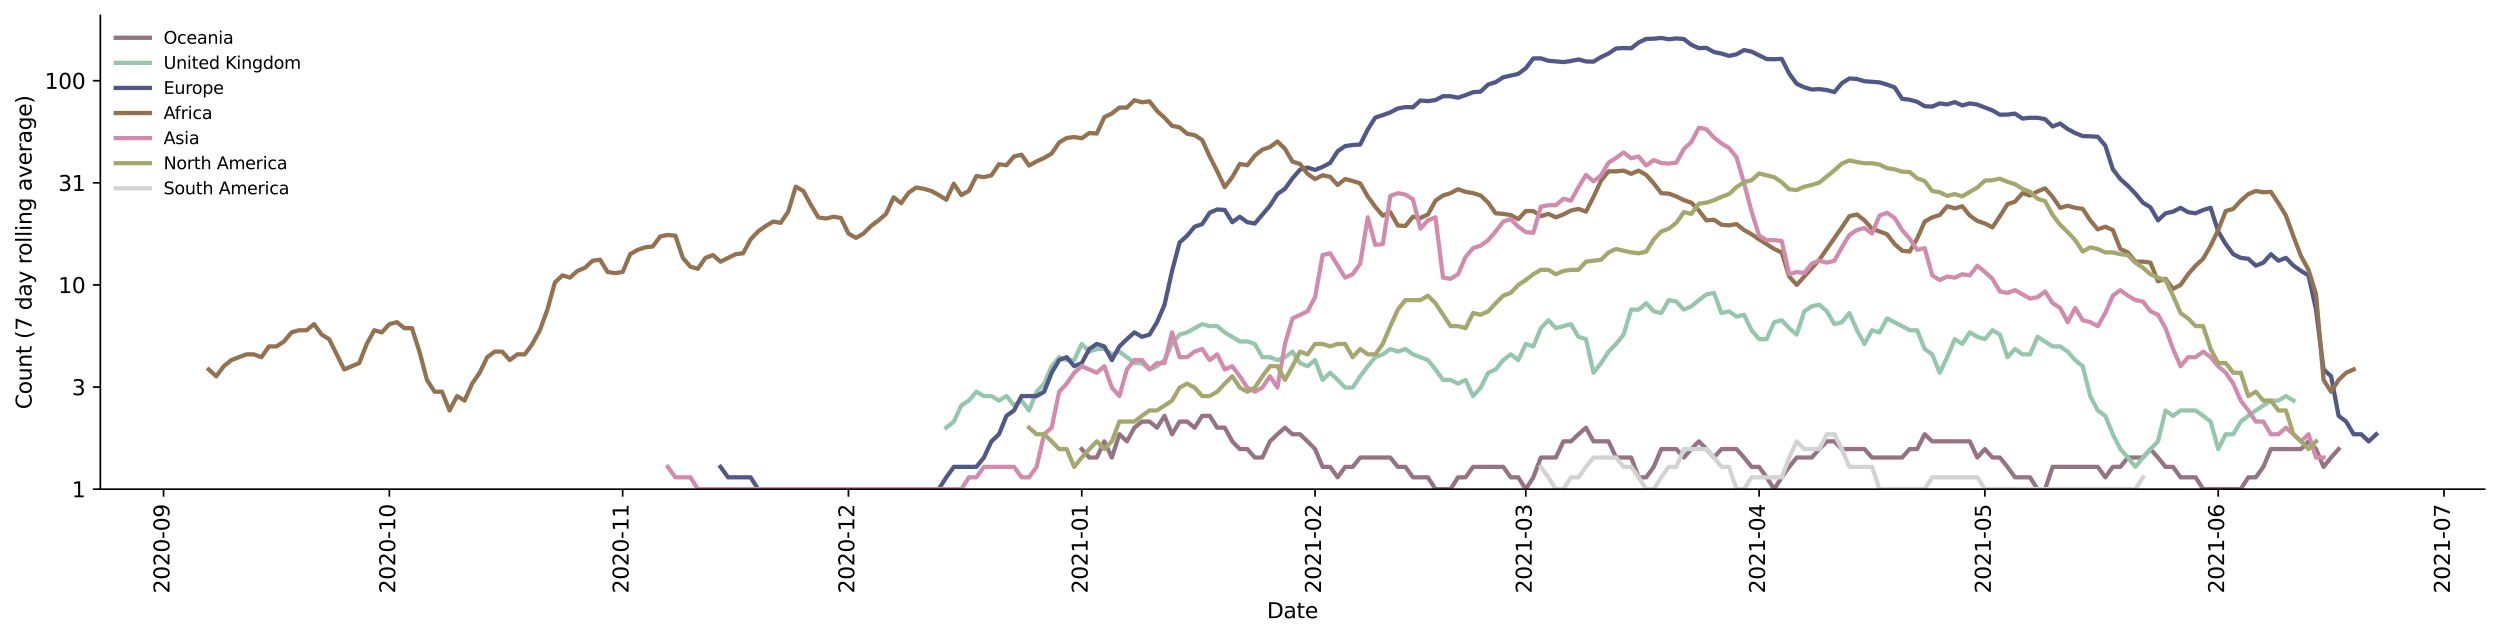 <?xml version="1.0" encoding="utf-8" standalone="no"?>
<!DOCTYPE svg PUBLIC "-//W3C//DTD SVG 1.1//EN"
  "http://www.w3.org/Graphics/SVG/1.1/DTD/svg11.dtd">
<svg height="298.621pt" version="1.1" viewBox="0 0 1170.166 298.621" width="1170.166pt" xmlns="http://www.w3.org/2000/svg" xmlns:xlink="http://www.w3.org/1999/xlink">
 <defs>
  <style type="text/css">*{stroke-linecap:butt;stroke-linejoin:round;}</style>
 </defs>
 <g id="figure_1">
  <g id="patch_1">
   <path d="M 0 298.621 
L 1170.166 298.621 
L 1170.166 0 
L 0 0 
z
" style="fill:#ffffff;"/>
  </g>
  <g id="axes_1">
   <g id="patch_2">
    <path d="M 46.966 228.96 
L 1162.966 228.96 
L 1162.966 7.2 
L 46.966 7.2 
z
" style="fill:#ffffff;"/>
   </g>
   <g id="matplotlib.axis_1">
    <g id="xtick_1">
     <g id="line2d_1">
      <defs>
       <path d="M 0 0 
L 0 3.5 
" id="me6230d82fe" style="stroke:#000000;stroke-width:0.8;"/>
      </defs>
      <g>
       <use style="stroke:#000000;stroke-width:0.8;" x="76.557" xlink:href="#me6230d82fe" y="228.96"/>
      </g>
     </g>
     <g id="text_1">
      <!-- 2020-09 -->
      <g transform="translate(79.316 277.743)rotate(-90)scale(0.1 -0.1)">
       <defs>
        <path d="M 1228 531 
L 3431 531 
L 3431 0 
L 469 0 
L 469 531 
Q 828 903 1448 1529 
Q 2069 2156 2228 2338 
Q 2531 2678 2651 2914 
Q 2772 3150 2772 3378 
Q 2772 3750 2511 3984 
Q 2250 4219 1831 4219 
Q 1534 4219 1204 4116 
Q 875 4013 500 3803 
L 500 4441 
Q 881 4594 1212 4672 
Q 1544 4750 1819 4750 
Q 2544 4750 2975 4387 
Q 3406 4025 3406 3419 
Q 3406 3131 3298 2873 
Q 3191 2616 2906 2266 
Q 2828 2175 2409 1742 
Q 1991 1309 1228 531 
z
" id="DejaVuSans-32" transform="scale(0.016)"/>
        <path d="M 2034 4250 
Q 1547 4250 1301 3770 
Q 1056 3291 1056 2328 
Q 1056 1369 1301 889 
Q 1547 409 2034 409 
Q 2525 409 2770 889 
Q 3016 1369 3016 2328 
Q 3016 3291 2770 3770 
Q 2525 4250 2034 4250 
z
M 2034 4750 
Q 2819 4750 3233 4129 
Q 3647 3509 3647 2328 
Q 3647 1150 3233 529 
Q 2819 -91 2034 -91 
Q 1250 -91 836 529 
Q 422 1150 422 2328 
Q 422 3509 836 4129 
Q 1250 4750 2034 4750 
z
" id="DejaVuSans-30" transform="scale(0.016)"/>
        <path d="M 313 2009 
L 1997 2009 
L 1997 1497 
L 313 1497 
L 313 2009 
z
" id="DejaVuSans-2d" transform="scale(0.016)"/>
        <path d="M 703 97 
L 703 672 
Q 941 559 1184 500 
Q 1428 441 1663 441 
Q 2288 441 2617 861 
Q 2947 1281 2994 2138 
Q 2813 1869 2534 1725 
Q 2256 1581 1919 1581 
Q 1219 1581 811 2004 
Q 403 2428 403 3163 
Q 403 3881 828 4315 
Q 1253 4750 1959 4750 
Q 2769 4750 3195 4129 
Q 3622 3509 3622 2328 
Q 3622 1225 3098 567 
Q 2575 -91 1691 -91 
Q 1453 -91 1209 -44 
Q 966 3 703 97 
z
M 1959 2075 
Q 2384 2075 2632 2365 
Q 2881 2656 2881 3163 
Q 2881 3666 2632 3958 
Q 2384 4250 1959 4250 
Q 1534 4250 1286 3958 
Q 1038 3666 1038 3163 
Q 1038 2656 1286 2365 
Q 1534 2075 1959 2075 
z
" id="DejaVuSans-39" transform="scale(0.016)"/>
       </defs>
       <use xlink:href="#DejaVuSans-32"/>
       <use x="63.623" xlink:href="#DejaVuSans-30"/>
       <use x="127.246" xlink:href="#DejaVuSans-32"/>
       <use x="190.869" xlink:href="#DejaVuSans-30"/>
       <use x="254.492" xlink:href="#DejaVuSans-2d"/>
       <use x="290.576" xlink:href="#DejaVuSans-30"/>
       <use x="354.199" xlink:href="#DejaVuSans-39"/>
      </g>
     </g>
    </g>
    <g id="xtick_2">
     <g id="line2d_2">
      <g>
       <use style="stroke:#000000;stroke-width:0.8;" x="182.238" xlink:href="#me6230d82fe" y="228.96"/>
      </g>
     </g>
     <g id="text_2">
      <!-- 2020-10 -->
      <g transform="translate(184.998 277.743)rotate(-90)scale(0.1 -0.1)">
       <defs>
        <path d="M 794 531 
L 1825 531 
L 1825 4091 
L 703 3866 
L 703 4441 
L 1819 4666 
L 2450 4666 
L 2450 531 
L 3481 531 
L 3481 0 
L 794 0 
L 794 531 
z
" id="DejaVuSans-31" transform="scale(0.016)"/>
       </defs>
       <use xlink:href="#DejaVuSans-32"/>
       <use x="63.623" xlink:href="#DejaVuSans-30"/>
       <use x="127.246" xlink:href="#DejaVuSans-32"/>
       <use x="190.869" xlink:href="#DejaVuSans-30"/>
       <use x="254.492" xlink:href="#DejaVuSans-2d"/>
       <use x="290.576" xlink:href="#DejaVuSans-31"/>
       <use x="354.199" xlink:href="#DejaVuSans-30"/>
      </g>
     </g>
    </g>
    <g id="xtick_3">
     <g id="line2d_3">
      <g>
       <use style="stroke:#000000;stroke-width:0.8;" x="291.443" xlink:href="#me6230d82fe" y="228.96"/>
      </g>
     </g>
     <g id="text_3">
      <!-- 2020-11 -->
      <g transform="translate(294.202 277.743)rotate(-90)scale(0.1 -0.1)">
       <use xlink:href="#DejaVuSans-32"/>
       <use x="63.623" xlink:href="#DejaVuSans-30"/>
       <use x="127.246" xlink:href="#DejaVuSans-32"/>
       <use x="190.869" xlink:href="#DejaVuSans-30"/>
       <use x="254.492" xlink:href="#DejaVuSans-2d"/>
       <use x="290.576" xlink:href="#DejaVuSans-31"/>
       <use x="354.199" xlink:href="#DejaVuSans-31"/>
      </g>
     </g>
    </g>
    <g id="xtick_4">
     <g id="line2d_4">
      <g>
       <use style="stroke:#000000;stroke-width:0.8;" x="397.125" xlink:href="#me6230d82fe" y="228.96"/>
      </g>
     </g>
     <g id="text_4">
      <!-- 2020-12 -->
      <g transform="translate(399.884 277.743)rotate(-90)scale(0.1 -0.1)">
       <use xlink:href="#DejaVuSans-32"/>
       <use x="63.623" xlink:href="#DejaVuSans-30"/>
       <use x="127.246" xlink:href="#DejaVuSans-32"/>
       <use x="190.869" xlink:href="#DejaVuSans-30"/>
       <use x="254.492" xlink:href="#DejaVuSans-2d"/>
       <use x="290.576" xlink:href="#DejaVuSans-31"/>
       <use x="354.199" xlink:href="#DejaVuSans-32"/>
      </g>
     </g>
    </g>
    <g id="xtick_5">
     <g id="line2d_5">
      <g>
       <use style="stroke:#000000;stroke-width:0.8;" x="506.329" xlink:href="#me6230d82fe" y="228.96"/>
      </g>
     </g>
     <g id="text_5">
      <!-- 2021-01 -->
      <g transform="translate(509.089 277.743)rotate(-90)scale(0.1 -0.1)">
       <use xlink:href="#DejaVuSans-32"/>
       <use x="63.623" xlink:href="#DejaVuSans-30"/>
       <use x="127.246" xlink:href="#DejaVuSans-32"/>
       <use x="190.869" xlink:href="#DejaVuSans-31"/>
       <use x="254.492" xlink:href="#DejaVuSans-2d"/>
       <use x="290.576" xlink:href="#DejaVuSans-30"/>
       <use x="354.199" xlink:href="#DejaVuSans-31"/>
      </g>
     </g>
    </g>
    <g id="xtick_6">
     <g id="line2d_6">
      <g>
       <use style="stroke:#000000;stroke-width:0.8;" x="615.534" xlink:href="#me6230d82fe" y="228.96"/>
      </g>
     </g>
     <g id="text_6">
      <!-- 2021-02 -->
      <g transform="translate(618.293 277.743)rotate(-90)scale(0.1 -0.1)">
       <use xlink:href="#DejaVuSans-32"/>
       <use x="63.623" xlink:href="#DejaVuSans-30"/>
       <use x="127.246" xlink:href="#DejaVuSans-32"/>
       <use x="190.869" xlink:href="#DejaVuSans-31"/>
       <use x="254.492" xlink:href="#DejaVuSans-2d"/>
       <use x="290.576" xlink:href="#DejaVuSans-30"/>
       <use x="354.199" xlink:href="#DejaVuSans-32"/>
      </g>
     </g>
    </g>
    <g id="xtick_7">
     <g id="line2d_7">
      <g>
       <use style="stroke:#000000;stroke-width:0.8;" x="714.17" xlink:href="#me6230d82fe" y="228.96"/>
      </g>
     </g>
     <g id="text_7">
      <!-- 2021-03 -->
      <g transform="translate(716.93 277.743)rotate(-90)scale(0.1 -0.1)">
       <defs>
        <path d="M 2597 2516 
Q 3050 2419 3304 2112 
Q 3559 1806 3559 1356 
Q 3559 666 3084 287 
Q 2609 -91 1734 -91 
Q 1441 -91 1130 -33 
Q 819 25 488 141 
L 488 750 
Q 750 597 1062 519 
Q 1375 441 1716 441 
Q 2309 441 2620 675 
Q 2931 909 2931 1356 
Q 2931 1769 2642 2001 
Q 2353 2234 1838 2234 
L 1294 2234 
L 1294 2753 
L 1863 2753 
Q 2328 2753 2575 2939 
Q 2822 3125 2822 3475 
Q 2822 3834 2567 4026 
Q 2313 4219 1838 4219 
Q 1578 4219 1281 4162 
Q 984 4106 628 3988 
L 628 4550 
Q 988 4650 1302 4700 
Q 1616 4750 1894 4750 
Q 2613 4750 3031 4423 
Q 3450 4097 3450 3541 
Q 3450 3153 3228 2886 
Q 3006 2619 2597 2516 
z
" id="DejaVuSans-33" transform="scale(0.016)"/>
       </defs>
       <use xlink:href="#DejaVuSans-32"/>
       <use x="63.623" xlink:href="#DejaVuSans-30"/>
       <use x="127.246" xlink:href="#DejaVuSans-32"/>
       <use x="190.869" xlink:href="#DejaVuSans-31"/>
       <use x="254.492" xlink:href="#DejaVuSans-2d"/>
       <use x="290.576" xlink:href="#DejaVuSans-30"/>
       <use x="354.199" xlink:href="#DejaVuSans-33"/>
      </g>
     </g>
    </g>
    <g id="xtick_8">
     <g id="line2d_8">
      <g>
       <use style="stroke:#000000;stroke-width:0.8;" x="823.375" xlink:href="#me6230d82fe" y="228.96"/>
      </g>
     </g>
     <g id="text_8">
      <!-- 2021-04 -->
      <g transform="translate(826.134 277.743)rotate(-90)scale(0.1 -0.1)">
       <defs>
        <path d="M 2419 4116 
L 825 1625 
L 2419 1625 
L 2419 4116 
z
M 2253 4666 
L 3047 4666 
L 3047 1625 
L 3713 1625 
L 3713 1100 
L 3047 1100 
L 3047 0 
L 2419 0 
L 2419 1100 
L 313 1100 
L 313 1709 
L 2253 4666 
z
" id="DejaVuSans-34" transform="scale(0.016)"/>
       </defs>
       <use xlink:href="#DejaVuSans-32"/>
       <use x="63.623" xlink:href="#DejaVuSans-30"/>
       <use x="127.246" xlink:href="#DejaVuSans-32"/>
       <use x="190.869" xlink:href="#DejaVuSans-31"/>
       <use x="254.492" xlink:href="#DejaVuSans-2d"/>
       <use x="290.576" xlink:href="#DejaVuSans-30"/>
       <use x="354.199" xlink:href="#DejaVuSans-34"/>
      </g>
     </g>
    </g>
    <g id="xtick_9">
     <g id="line2d_9">
      <g>
       <use style="stroke:#000000;stroke-width:0.8;" x="929.057" xlink:href="#me6230d82fe" y="228.96"/>
      </g>
     </g>
     <g id="text_9">
      <!-- 2021-05 -->
      <g transform="translate(931.816 277.743)rotate(-90)scale(0.1 -0.1)">
       <defs>
        <path d="M 691 4666 
L 3169 4666 
L 3169 4134 
L 1269 4134 
L 1269 2991 
Q 1406 3038 1543 3061 
Q 1681 3084 1819 3084 
Q 2600 3084 3056 2656 
Q 3513 2228 3513 1497 
Q 3513 744 3044 326 
Q 2575 -91 1722 -91 
Q 1428 -91 1123 -41 
Q 819 9 494 109 
L 494 744 
Q 775 591 1075 516 
Q 1375 441 1709 441 
Q 2250 441 2565 725 
Q 2881 1009 2881 1497 
Q 2881 1984 2565 2268 
Q 2250 2553 1709 2553 
Q 1456 2553 1204 2497 
Q 953 2441 691 2322 
L 691 4666 
z
" id="DejaVuSans-35" transform="scale(0.016)"/>
       </defs>
       <use xlink:href="#DejaVuSans-32"/>
       <use x="63.623" xlink:href="#DejaVuSans-30"/>
       <use x="127.246" xlink:href="#DejaVuSans-32"/>
       <use x="190.869" xlink:href="#DejaVuSans-31"/>
       <use x="254.492" xlink:href="#DejaVuSans-2d"/>
       <use x="290.576" xlink:href="#DejaVuSans-30"/>
       <use x="354.199" xlink:href="#DejaVuSans-35"/>
      </g>
     </g>
    </g>
    <g id="xtick_10">
     <g id="line2d_10">
      <g>
       <use style="stroke:#000000;stroke-width:0.8;" x="1038.261" xlink:href="#me6230d82fe" y="228.96"/>
      </g>
     </g>
     <g id="text_10">
      <!-- 2021-06 -->
      <g transform="translate(1041.02 277.743)rotate(-90)scale(0.1 -0.1)">
       <defs>
        <path d="M 2113 2584 
Q 1688 2584 1439 2293 
Q 1191 2003 1191 1497 
Q 1191 994 1439 701 
Q 1688 409 2113 409 
Q 2538 409 2786 701 
Q 3034 994 3034 1497 
Q 3034 2003 2786 2293 
Q 2538 2584 2113 2584 
z
M 3366 4563 
L 3366 3988 
Q 3128 4100 2886 4159 
Q 2644 4219 2406 4219 
Q 1781 4219 1451 3797 
Q 1122 3375 1075 2522 
Q 1259 2794 1537 2939 
Q 1816 3084 2150 3084 
Q 2853 3084 3261 2657 
Q 3669 2231 3669 1497 
Q 3669 778 3244 343 
Q 2819 -91 2113 -91 
Q 1303 -91 875 529 
Q 447 1150 447 2328 
Q 447 3434 972 4092 
Q 1497 4750 2381 4750 
Q 2619 4750 2861 4703 
Q 3103 4656 3366 4563 
z
" id="DejaVuSans-36" transform="scale(0.016)"/>
       </defs>
       <use xlink:href="#DejaVuSans-32"/>
       <use x="63.623" xlink:href="#DejaVuSans-30"/>
       <use x="127.246" xlink:href="#DejaVuSans-32"/>
       <use x="190.869" xlink:href="#DejaVuSans-31"/>
       <use x="254.492" xlink:href="#DejaVuSans-2d"/>
       <use x="290.576" xlink:href="#DejaVuSans-30"/>
       <use x="354.199" xlink:href="#DejaVuSans-36"/>
      </g>
     </g>
    </g>
    <g id="xtick_11">
     <g id="line2d_11">
      <g>
       <use style="stroke:#000000;stroke-width:0.8;" x="1143.943" xlink:href="#me6230d82fe" y="228.96"/>
      </g>
     </g>
     <g id="text_11">
      <!-- 2021-07 -->
      <g transform="translate(1146.702 277.743)rotate(-90)scale(0.1 -0.1)">
       <defs>
        <path d="M 525 4666 
L 3525 4666 
L 3525 4397 
L 1831 0 
L 1172 0 
L 2766 4134 
L 525 4134 
L 525 4666 
z
" id="DejaVuSans-37" transform="scale(0.016)"/>
       </defs>
       <use xlink:href="#DejaVuSans-32"/>
       <use x="63.623" xlink:href="#DejaVuSans-30"/>
       <use x="127.246" xlink:href="#DejaVuSans-32"/>
       <use x="190.869" xlink:href="#DejaVuSans-31"/>
       <use x="254.492" xlink:href="#DejaVuSans-2d"/>
       <use x="290.576" xlink:href="#DejaVuSans-30"/>
       <use x="354.199" xlink:href="#DejaVuSans-37"/>
      </g>
     </g>
    </g>
    <g id="text_12">
     <!-- Date -->
     <g transform="translate(593.015 289.341)scale(0.1 -0.1)">
      <defs>
       <path d="M 1259 4147 
L 1259 519 
L 2022 519 
Q 2988 519 3436 956 
Q 3884 1394 3884 2338 
Q 3884 3275 3436 3711 
Q 2988 4147 2022 4147 
L 1259 4147 
z
M 628 4666 
L 1925 4666 
Q 3281 4666 3915 4102 
Q 4550 3538 4550 2338 
Q 4550 1131 3912 565 
Q 3275 0 1925 0 
L 628 0 
L 628 4666 
z
" id="DejaVuSans-44" transform="scale(0.016)"/>
       <path d="M 2194 1759 
Q 1497 1759 1228 1600 
Q 959 1441 959 1056 
Q 959 750 1161 570 
Q 1363 391 1709 391 
Q 2188 391 2477 730 
Q 2766 1069 2766 1631 
L 2766 1759 
L 2194 1759 
z
M 3341 1997 
L 3341 0 
L 2766 0 
L 2766 531 
Q 2569 213 2275 61 
Q 1981 -91 1556 -91 
Q 1019 -91 701 211 
Q 384 513 384 1019 
Q 384 1609 779 1909 
Q 1175 2209 1959 2209 
L 2766 2209 
L 2766 2266 
Q 2766 2663 2505 2880 
Q 2244 3097 1772 3097 
Q 1472 3097 1187 3025 
Q 903 2953 641 2809 
L 641 3341 
Q 956 3463 1253 3523 
Q 1550 3584 1831 3584 
Q 2591 3584 2966 3190 
Q 3341 2797 3341 1997 
z
" id="DejaVuSans-61" transform="scale(0.016)"/>
       <path d="M 1172 4494 
L 1172 3500 
L 2356 3500 
L 2356 3053 
L 1172 3053 
L 1172 1153 
Q 1172 725 1289 603 
Q 1406 481 1766 481 
L 2356 481 
L 2356 0 
L 1766 0 
Q 1100 0 847 248 
Q 594 497 594 1153 
L 594 3053 
L 172 3053 
L 172 3500 
L 594 3500 
L 594 4494 
L 1172 4494 
z
" id="DejaVuSans-74" transform="scale(0.016)"/>
       <path d="M 3597 1894 
L 3597 1613 
L 953 1613 
Q 991 1019 1311 708 
Q 1631 397 2203 397 
Q 2534 397 2845 478 
Q 3156 559 3463 722 
L 3463 178 
Q 3153 47 2828 -22 
Q 2503 -91 2169 -91 
Q 1331 -91 842 396 
Q 353 884 353 1716 
Q 353 2575 817 3079 
Q 1281 3584 2069 3584 
Q 2775 3584 3186 3129 
Q 3597 2675 3597 1894 
z
M 3022 2063 
Q 3016 2534 2758 2815 
Q 2500 3097 2075 3097 
Q 1594 3097 1305 2825 
Q 1016 2553 972 2059 
L 3022 2063 
z
" id="DejaVuSans-65" transform="scale(0.016)"/>
      </defs>
      <use xlink:href="#DejaVuSans-44"/>
      <use x="77.002" xlink:href="#DejaVuSans-61"/>
      <use x="138.281" xlink:href="#DejaVuSans-74"/>
      <use x="177.49" xlink:href="#DejaVuSans-65"/>
     </g>
    </g>
   </g>
   <g id="matplotlib.axis_2">
    <g id="ytick_1">
     <g id="line2d_12">
      <defs>
       <path d="M 0 0 
L -3.5 0 
" id="md5754b9652" style="stroke:#000000;stroke-width:0.8;"/>
      </defs>
      <g>
       <use style="stroke:#000000;stroke-width:0.8;" x="46.966" xlink:href="#md5754b9652" y="228.96"/>
      </g>
     </g>
     <g id="text_13">
      <!-- 1 -->
      <g transform="translate(33.603 232.759)scale(0.1 -0.1)">
       <use xlink:href="#DejaVuSans-31"/>
      </g>
     </g>
    </g>
    <g id="ytick_2">
     <g id="line2d_13">
      <g>
       <use style="stroke:#000000;stroke-width:0.8;" x="46.966" xlink:href="#md5754b9652" y="181.167"/>
      </g>
     </g>
     <g id="text_14">
      <!-- 3 -->
      <g transform="translate(33.603 184.966)scale(0.1 -0.1)">
       <use xlink:href="#DejaVuSans-33"/>
      </g>
     </g>
    </g>
    <g id="ytick_3">
     <g id="line2d_14">
      <g>
       <use style="stroke:#000000;stroke-width:0.8;" x="46.966" xlink:href="#md5754b9652" y="133.373"/>
      </g>
     </g>
     <g id="text_15">
      <!-- 10 -->
      <g transform="translate(27.241 137.173)scale(0.1 -0.1)">
       <use xlink:href="#DejaVuSans-31"/>
       <use x="63.623" xlink:href="#DejaVuSans-30"/>
      </g>
     </g>
    </g>
    <g id="ytick_4">
     <g id="line2d_15">
      <g>
       <use style="stroke:#000000;stroke-width:0.8;" x="46.966" xlink:href="#md5754b9652" y="85.58"/>
      </g>
     </g>
     <g id="text_16">
      <!-- 31 -->
      <g transform="translate(27.241 89.379)scale(0.1 -0.1)">
       <use xlink:href="#DejaVuSans-33"/>
       <use x="63.623" xlink:href="#DejaVuSans-31"/>
      </g>
     </g>
    </g>
    <g id="ytick_5">
     <g id="line2d_16">
      <g>
       <use style="stroke:#000000;stroke-width:0.8;" x="46.966" xlink:href="#md5754b9652" y="37.787"/>
      </g>
     </g>
     <g id="text_17">
      <!-- 100 -->
      <g transform="translate(20.878 41.586)scale(0.1 -0.1)">
       <use xlink:href="#DejaVuSans-31"/>
       <use x="63.623" xlink:href="#DejaVuSans-30"/>
       <use x="127.246" xlink:href="#DejaVuSans-30"/>
      </g>
     </g>
    </g>
    <g id="text_18">
     <!-- Count (7 day rolling average) -->
     <g transform="translate(14.798 191.548)rotate(-90)scale(0.1 -0.1)">
      <defs>
       <path d="M 4122 4306 
L 4122 3641 
Q 3803 3938 3442 4084 
Q 3081 4231 2675 4231 
Q 1875 4231 1450 3742 
Q 1025 3253 1025 2328 
Q 1025 1406 1450 917 
Q 1875 428 2675 428 
Q 3081 428 3442 575 
Q 3803 722 4122 1019 
L 4122 359 
Q 3791 134 3420 21 
Q 3050 -91 2638 -91 
Q 1578 -91 968 557 
Q 359 1206 359 2328 
Q 359 3453 968 4101 
Q 1578 4750 2638 4750 
Q 3056 4750 3426 4639 
Q 3797 4528 4122 4306 
z
" id="DejaVuSans-43" transform="scale(0.016)"/>
       <path d="M 1959 3097 
Q 1497 3097 1228 2736 
Q 959 2375 959 1747 
Q 959 1119 1226 758 
Q 1494 397 1959 397 
Q 2419 397 2687 759 
Q 2956 1122 2956 1747 
Q 2956 2369 2687 2733 
Q 2419 3097 1959 3097 
z
M 1959 3584 
Q 2709 3584 3137 3096 
Q 3566 2609 3566 1747 
Q 3566 888 3137 398 
Q 2709 -91 1959 -91 
Q 1206 -91 779 398 
Q 353 888 353 1747 
Q 353 2609 779 3096 
Q 1206 3584 1959 3584 
z
" id="DejaVuSans-6f" transform="scale(0.016)"/>
       <path d="M 544 1381 
L 544 3500 
L 1119 3500 
L 1119 1403 
Q 1119 906 1312 657 
Q 1506 409 1894 409 
Q 2359 409 2629 706 
Q 2900 1003 2900 1516 
L 2900 3500 
L 3475 3500 
L 3475 0 
L 2900 0 
L 2900 538 
Q 2691 219 2414 64 
Q 2138 -91 1772 -91 
Q 1169 -91 856 284 
Q 544 659 544 1381 
z
M 1991 3584 
L 1991 3584 
z
" id="DejaVuSans-75" transform="scale(0.016)"/>
       <path d="M 3513 2113 
L 3513 0 
L 2938 0 
L 2938 2094 
Q 2938 2591 2744 2837 
Q 2550 3084 2163 3084 
Q 1697 3084 1428 2787 
Q 1159 2491 1159 1978 
L 1159 0 
L 581 0 
L 581 3500 
L 1159 3500 
L 1159 2956 
Q 1366 3272 1645 3428 
Q 1925 3584 2291 3584 
Q 2894 3584 3203 3211 
Q 3513 2838 3513 2113 
z
" id="DejaVuSans-6e" transform="scale(0.016)"/>
       <path id="DejaVuSans-20" transform="scale(0.016)"/>
       <path d="M 1984 4856 
Q 1566 4138 1362 3434 
Q 1159 2731 1159 2009 
Q 1159 1288 1364 580 
Q 1569 -128 1984 -844 
L 1484 -844 
Q 1016 -109 783 600 
Q 550 1309 550 2009 
Q 550 2706 781 3412 
Q 1013 4119 1484 4856 
L 1984 4856 
z
" id="DejaVuSans-28" transform="scale(0.016)"/>
       <path d="M 2906 2969 
L 2906 4863 
L 3481 4863 
L 3481 0 
L 2906 0 
L 2906 525 
Q 2725 213 2448 61 
Q 2172 -91 1784 -91 
Q 1150 -91 751 415 
Q 353 922 353 1747 
Q 353 2572 751 3078 
Q 1150 3584 1784 3584 
Q 2172 3584 2448 3432 
Q 2725 3281 2906 2969 
z
M 947 1747 
Q 947 1113 1208 752 
Q 1469 391 1925 391 
Q 2381 391 2643 752 
Q 2906 1113 2906 1747 
Q 2906 2381 2643 2742 
Q 2381 3103 1925 3103 
Q 1469 3103 1208 2742 
Q 947 2381 947 1747 
z
" id="DejaVuSans-64" transform="scale(0.016)"/>
       <path d="M 2059 -325 
Q 1816 -950 1584 -1140 
Q 1353 -1331 966 -1331 
L 506 -1331 
L 506 -850 
L 844 -850 
Q 1081 -850 1212 -737 
Q 1344 -625 1503 -206 
L 1606 56 
L 191 3500 
L 800 3500 
L 1894 763 
L 2988 3500 
L 3597 3500 
L 2059 -325 
z
" id="DejaVuSans-79" transform="scale(0.016)"/>
       <path d="M 2631 2963 
Q 2534 3019 2420 3045 
Q 2306 3072 2169 3072 
Q 1681 3072 1420 2755 
Q 1159 2438 1159 1844 
L 1159 0 
L 581 0 
L 581 3500 
L 1159 3500 
L 1159 2956 
Q 1341 3275 1631 3429 
Q 1922 3584 2338 3584 
Q 2397 3584 2469 3576 
Q 2541 3569 2628 3553 
L 2631 2963 
z
" id="DejaVuSans-72" transform="scale(0.016)"/>
       <path d="M 603 4863 
L 1178 4863 
L 1178 0 
L 603 0 
L 603 4863 
z
" id="DejaVuSans-6c" transform="scale(0.016)"/>
       <path d="M 603 3500 
L 1178 3500 
L 1178 0 
L 603 0 
L 603 3500 
z
M 603 4863 
L 1178 4863 
L 1178 4134 
L 603 4134 
L 603 4863 
z
" id="DejaVuSans-69" transform="scale(0.016)"/>
       <path d="M 2906 1791 
Q 2906 2416 2648 2759 
Q 2391 3103 1925 3103 
Q 1463 3103 1205 2759 
Q 947 2416 947 1791 
Q 947 1169 1205 825 
Q 1463 481 1925 481 
Q 2391 481 2648 825 
Q 2906 1169 2906 1791 
z
M 3481 434 
Q 3481 -459 3084 -895 
Q 2688 -1331 1869 -1331 
Q 1566 -1331 1297 -1286 
Q 1028 -1241 775 -1147 
L 775 -588 
Q 1028 -725 1275 -790 
Q 1522 -856 1778 -856 
Q 2344 -856 2625 -561 
Q 2906 -266 2906 331 
L 2906 616 
Q 2728 306 2450 153 
Q 2172 0 1784 0 
Q 1141 0 747 490 
Q 353 981 353 1791 
Q 353 2603 747 3093 
Q 1141 3584 1784 3584 
Q 2172 3584 2450 3431 
Q 2728 3278 2906 2969 
L 2906 3500 
L 3481 3500 
L 3481 434 
z
" id="DejaVuSans-67" transform="scale(0.016)"/>
       <path d="M 191 3500 
L 800 3500 
L 1894 563 
L 2988 3500 
L 3597 3500 
L 2284 0 
L 1503 0 
L 191 3500 
z
" id="DejaVuSans-76" transform="scale(0.016)"/>
       <path d="M 513 4856 
L 1013 4856 
Q 1481 4119 1714 3412 
Q 1947 2706 1947 2009 
Q 1947 1309 1714 600 
Q 1481 -109 1013 -844 
L 513 -844 
Q 928 -128 1133 580 
Q 1338 1288 1338 2009 
Q 1338 2731 1133 3434 
Q 928 4138 513 4856 
z
" id="DejaVuSans-29" transform="scale(0.016)"/>
      </defs>
      <use xlink:href="#DejaVuSans-43"/>
      <use x="69.824" xlink:href="#DejaVuSans-6f"/>
      <use x="131.006" xlink:href="#DejaVuSans-75"/>
      <use x="194.385" xlink:href="#DejaVuSans-6e"/>
      <use x="257.764" xlink:href="#DejaVuSans-74"/>
      <use x="296.973" xlink:href="#DejaVuSans-20"/>
      <use x="328.76" xlink:href="#DejaVuSans-28"/>
      <use x="367.773" xlink:href="#DejaVuSans-37"/>
      <use x="431.396" xlink:href="#DejaVuSans-20"/>
      <use x="463.184" xlink:href="#DejaVuSans-64"/>
      <use x="526.66" xlink:href="#DejaVuSans-61"/>
      <use x="587.939" xlink:href="#DejaVuSans-79"/>
      <use x="647.119" xlink:href="#DejaVuSans-20"/>
      <use x="678.906" xlink:href="#DejaVuSans-72"/>
      <use x="717.77" xlink:href="#DejaVuSans-6f"/>
      <use x="778.951" xlink:href="#DejaVuSans-6c"/>
      <use x="806.734" xlink:href="#DejaVuSans-6c"/>
      <use x="834.518" xlink:href="#DejaVuSans-69"/>
      <use x="862.301" xlink:href="#DejaVuSans-6e"/>
      <use x="925.68" xlink:href="#DejaVuSans-67"/>
      <use x="989.156" xlink:href="#DejaVuSans-20"/>
      <use x="1020.943" xlink:href="#DejaVuSans-61"/>
      <use x="1082.223" xlink:href="#DejaVuSans-76"/>
      <use x="1141.402" xlink:href="#DejaVuSans-65"/>
      <use x="1202.926" xlink:href="#DejaVuSans-72"/>
      <use x="1244.039" xlink:href="#DejaVuSans-61"/>
      <use x="1305.318" xlink:href="#DejaVuSans-67"/>
      <use x="1368.795" xlink:href="#DejaVuSans-65"/>
      <use x="1430.318" xlink:href="#DejaVuSans-29"/>
     </g>
    </g>
   </g>
   <g id="line2d_17">
    <path clip-path="url(#pa25e3c7d9e)" d="M 506.329 210.197 
L 509.852 214.153 
L 513.375 214.153 
L 516.897 206.585 
L 520.42 214.153 
L 523.943 203.262 
L 527.466 206.585 
L 530.988 200.186 
L 534.511 197.321 
L 538.034 197.321 
L 541.557 200.186 
L 545.079 194.642 
L 548.602 203.262 
L 552.125 197.321 
L 555.647 197.321 
L 559.17 200.186 
L 562.693 194.642 
L 566.216 194.642 
L 569.738 200.186 
L 573.261 200.186 
L 576.784 206.585 
L 580.307 210.197 
L 583.829 210.197 
L 587.352 214.153 
L 590.875 214.153 
L 594.397 206.585 
L 597.92 203.262 
L 601.443 200.186 
L 604.966 203.262 
L 608.488 203.262 
L 612.011 206.585 
L 615.534 210.197 
L 619.057 218.527 
L 622.579 218.527 
L 626.102 223.417 
L 629.625 218.527 
L 633.147 218.527 
L 636.67 214.153 
L 650.761 214.153 
L 654.284 218.527 
L 657.807 218.527 
L 661.329 223.417 
L 668.375 223.417 
L 671.897 228.96 
L 678.943 228.96 
L 682.466 223.417 
L 685.988 223.417 
L 689.511 218.527 
L 703.602 218.527 
L 707.125 223.417 
L 710.647 223.417 
L 714.17 228.96 
L 717.693 223.417 
L 721.216 214.153 
L 728.261 214.153 
L 731.784 206.585 
L 735.307 206.585 
L 738.829 203.262 
L 742.352 200.186 
L 745.875 206.585 
L 752.92 206.585 
L 756.443 214.153 
L 763.488 214.153 
L 767.011 223.417 
L 770.534 223.417 
L 774.057 218.527 
L 777.579 210.197 
L 784.625 210.197 
L 788.147 214.153 
L 791.67 210.197 
L 795.193 206.585 
L 798.716 210.197 
L 802.238 214.153 
L 805.761 210.197 
L 812.807 210.197 
L 816.329 214.153 
L 819.852 218.527 
L 823.375 218.527 
L 826.897 223.417 
L 830.42 228.96 
L 833.943 223.417 
L 837.466 218.527 
L 840.988 214.153 
L 848.034 214.153 
L 851.557 210.197 
L 855.079 206.585 
L 858.602 206.585 
L 862.125 210.197 
L 872.693 210.197 
L 876.216 214.153 
L 890.307 214.153 
L 893.829 210.197 
L 897.352 210.197 
L 900.875 203.262 
L 904.397 206.585 
L 922.011 206.585 
L 925.534 214.153 
L 929.057 210.197 
L 932.579 214.153 
L 936.102 214.153 
L 939.625 218.527 
L 943.147 223.417 
L 950.193 223.417 
L 953.716 228.96 
L 957.238 228.96 
L 960.761 218.527 
L 981.897 218.527 
L 985.42 223.417 
L 988.943 218.527 
L 992.466 218.527 
L 995.988 214.153 
L 1003.034 214.153 
L 1006.557 210.197 
L 1010.079 214.153 
L 1013.602 218.527 
L 1017.125 218.527 
L 1020.647 223.417 
L 1027.693 223.417 
L 1031.216 228.96 
L 1048.829 228.96 
L 1052.352 223.417 
L 1055.875 223.417 
L 1059.397 218.527 
L 1062.92 210.197 
L 1077.011 210.197 
L 1080.534 206.585 
L 1084.057 210.197 
L 1087.579 218.527 
L 1091.102 214.153 
L 1094.625 210.197 
L 1094.625 210.197 
" style="fill:none;stroke:#947383;stroke-linecap:square;stroke-width:2;"/>
   </g>
   <g id="line2d_18">
    <path clip-path="url(#pa25e3c7d9e)" d="M 442.92 200.186 
L 446.443 197.321 
L 449.966 189.753 
L 453.488 187.508 
L 457.011 183.354 
L 460.534 185.379 
L 464.057 185.379 
L 467.579 187.508 
L 471.102 185.379 
L 474.625 189.753 
L 478.147 187.508 
L 481.67 192.126 
L 485.193 183.354 
L 488.716 179.577 
L 492.238 171.411 
L 495.761 167.186 
L 499.284 168.547 
L 502.807 168.547 
L 506.329 160.978 
L 509.852 164.59 
L 513.375 163.351 
L 516.897 163.351 
L 520.42 165.868 
L 523.943 164.59 
L 527.466 167.186 
L 530.988 169.954 
L 534.511 169.954 
L 538.034 172.921 
L 541.557 171.411 
L 545.079 168.547 
L 548.602 160.978 
L 552.125 156.605 
L 555.647 155.58 
L 562.693 151.715 
L 566.216 152.648 
L 569.738 152.648 
L 573.261 155.58 
L 580.307 159.841 
L 583.829 159.841 
L 587.352 160.978 
L 590.875 167.186 
L 594.397 167.186 
L 597.92 168.547 
L 601.443 167.186 
L 604.966 164.59 
L 608.488 169.954 
L 612.011 171.411 
L 615.534 168.547 
L 619.057 177.81 
L 622.579 174.488 
L 626.102 177.81 
L 629.625 181.422 
L 633.147 181.422 
L 636.67 176.116 
L 640.193 171.411 
L 643.716 167.186 
L 647.238 165.868 
L 650.761 163.351 
L 654.284 164.59 
L 657.807 163.351 
L 661.329 165.868 
L 668.375 168.547 
L 671.897 172.921 
L 675.42 177.81 
L 678.943 177.81 
L 682.466 179.577 
L 685.988 177.81 
L 689.511 185.379 
L 693.034 181.422 
L 696.557 174.488 
L 700.079 172.921 
L 703.602 168.547 
L 707.125 165.868 
L 710.647 168.547 
L 714.17 160.978 
L 717.693 162.148 
L 721.216 153.602 
L 724.738 149.91 
L 728.261 153.602 
L 735.307 151.715 
L 738.829 157.656 
L 742.352 158.734 
L 745.875 174.488 
L 749.397 169.954 
L 752.92 164.59 
L 756.443 160.978 
L 759.966 156.605 
L 763.488 144.922 
L 767.011 144.922 
L 770.534 141.902 
L 774.057 145.713 
L 777.579 146.519 
L 781.102 140.47 
L 784.625 141.18 
L 788.147 144.922 
L 791.67 143.385 
L 795.193 140.47 
L 798.716 137.747 
L 802.238 137.093 
L 805.761 146.519 
L 809.284 145.713 
L 812.807 148.18 
L 816.329 147.341 
L 819.852 154.579 
L 823.375 158.734 
L 826.897 158.734 
L 830.42 150.803 
L 833.943 149.91 
L 837.466 153.602 
L 840.988 156.605 
L 844.511 145.713 
L 848.034 143.385 
L 851.557 142.637 
L 855.079 145.713 
L 858.602 151.715 
L 862.125 150.803 
L 865.647 146.519 
L 869.17 154.579 
L 872.693 160.978 
L 876.216 154.579 
L 879.738 155.58 
L 883.261 149.036 
L 890.307 152.648 
L 893.829 154.579 
L 897.352 154.579 
L 900.875 163.351 
L 904.397 165.868 
L 907.92 174.488 
L 911.443 167.186 
L 914.966 158.734 
L 918.488 160.978 
L 922.011 155.58 
L 925.534 157.656 
L 929.057 158.734 
L 932.579 154.579 
L 936.102 156.605 
L 939.625 167.186 
L 943.147 163.351 
L 946.67 165.868 
L 950.193 165.868 
L 953.716 157.656 
L 960.761 162.148 
L 964.284 162.148 
L 967.807 164.59 
L 971.329 168.547 
L 974.852 171.411 
L 978.375 185.379 
L 981.897 192.126 
L 985.42 194.642 
L 988.943 203.262 
L 992.466 210.197 
L 995.988 214.153 
L 999.511 218.527 
L 1003.034 214.153 
L 1006.557 210.197 
L 1010.079 206.585 
L 1013.602 192.126 
L 1017.125 194.642 
L 1020.647 192.126 
L 1027.693 192.126 
L 1031.216 194.642 
L 1034.738 197.321 
L 1038.261 210.197 
L 1041.784 203.262 
L 1045.307 203.262 
L 1048.829 197.321 
L 1052.352 194.642 
L 1055.875 192.126 
L 1062.92 187.508 
L 1066.443 187.508 
L 1069.966 185.379 
L 1073.488 187.508 
L 1073.488 187.508 
" style="fill:none;stroke:#96c6ad;stroke-linecap:square;stroke-width:2;"/>
   </g>
   <g id="line2d_19">
    <path clip-path="url(#pa25e3c7d9e)" d="M 337.238 218.527 
L 340.761 223.417 
L 351.329 223.417 
L 354.852 228.96 
L 439.397 228.96 
L 442.92 223.417 
L 446.443 218.527 
L 457.011 218.527 
L 460.534 214.153 
L 464.057 206.585 
L 467.579 203.262 
L 471.102 194.642 
L 474.625 192.126 
L 478.147 185.379 
L 485.193 185.379 
L 488.716 183.354 
L 492.238 174.488 
L 495.761 168.547 
L 499.284 167.186 
L 502.807 171.411 
L 506.329 169.954 
L 509.852 163.351 
L 513.375 160.978 
L 516.897 162.148 
L 520.42 168.547 
L 523.943 162.148 
L 527.466 158.734 
L 530.988 155.58 
L 534.511 157.656 
L 538.034 156.605 
L 541.557 150.803 
L 545.079 142.637 
L 548.602 126.805 
L 552.125 113.493 
L 555.647 110.312 
L 559.17 106.109 
L 562.693 104.897 
L 566.216 99.578 
L 569.738 98.031 
L 573.261 98.285 
L 576.784 104.01 
L 580.307 101.459 
L 583.829 104.01 
L 587.352 104.599 
L 594.397 96.296 
L 597.92 90.843 
L 601.443 88.364 
L 604.966 83.453 
L 608.488 79.383 
L 612.011 78.425 
L 615.534 79.545 
L 619.057 78.11 
L 622.579 76.272 
L 626.102 70.803 
L 629.625 68.38 
L 633.147 67.887 
L 636.67 67.643 
L 640.193 60.605 
L 643.716 55.036 
L 647.238 53.884 
L 650.761 52.593 
L 654.284 50.77 
L 657.807 50.127 
L 661.329 50.206 
L 664.852 47.05 
L 668.375 47.348 
L 671.897 46.828 
L 675.42 45.025 
L 678.943 45.025 
L 682.466 45.737 
L 685.988 44.533 
L 689.511 43.161 
L 693.034 42.892 
L 696.557 39.543 
L 700.079 38.444 
L 703.602 36.159 
L 710.647 34.592 
L 714.17 31.933 
L 717.693 27.354 
L 721.216 27.308 
L 724.738 28.429 
L 731.784 29.049 
L 735.307 28.571 
L 738.829 27.818 
L 742.352 28.761 
L 745.875 28.857 
L 749.397 26.713 
L 752.92 25.022 
L 756.443 22.691 
L 759.966 22.485 
L 763.488 22.608 
L 767.011 19.901 
L 770.534 18.202 
L 774.057 18.128 
L 777.579 17.76 
L 781.102 18.387 
L 784.625 17.98 
L 788.147 18.276 
L 791.67 20.994 
L 795.193 22.526 
L 798.716 22.403 
L 802.238 24.373 
L 805.761 25.066 
L 809.284 26.172 
L 812.807 25.417 
L 816.329 23.439 
L 819.852 24.159 
L 826.897 27.632 
L 830.42 27.725 
L 833.943 27.539 
L 837.466 34.428 
L 840.988 39.235 
L 844.511 40.863 
L 848.034 41.898 
L 851.557 41.702 
L 855.079 42.161 
L 858.602 43.094 
L 862.125 38.929 
L 865.647 36.733 
L 869.17 36.965 
L 872.693 38.025 
L 879.738 38.565 
L 883.261 39.605 
L 886.784 40.863 
L 890.307 46.243 
L 893.829 46.681 
L 897.352 47.647 
L 900.875 49.729 
L 904.397 49.888 
L 907.92 48.406 
L 911.443 48.868 
L 914.966 47.798 
L 918.488 49.336 
L 922.011 48.406 
L 925.534 48.946 
L 932.579 51.672 
L 936.102 53.71 
L 939.625 53.623 
L 943.147 53.191 
L 946.67 55.488 
L 950.193 55.126 
L 953.716 55.126 
L 957.238 55.761 
L 960.761 59.191 
L 964.284 57.823 
L 967.807 60.4 
L 971.329 62.282 
L 974.852 63.697 
L 978.375 63.808 
L 981.897 64.031 
L 985.42 68.133 
L 988.943 79.222 
L 992.466 83.81 
L 995.988 86.984 
L 999.511 90.631 
L 1003.034 94.864 
L 1006.557 97.03 
L 1010.079 103.142 
L 1013.602 99.841 
L 1017.125 99.056 
L 1020.647 97.278 
L 1024.17 99.316 
L 1027.693 99.841 
L 1031.216 98.285 
L 1034.738 97.278 
L 1038.261 108.319 
L 1041.784 114.235 
L 1045.307 118.984 
L 1048.829 120.696 
L 1052.352 121.135 
L 1055.875 124.348 
L 1059.397 122.941 
L 1062.92 118.984 
L 1066.443 122.028 
L 1069.966 120.696 
L 1073.488 124.348 
L 1077.011 126.805 
L 1080.534 128.881 
L 1084.057 144.922 
L 1087.579 172.921 
L 1091.102 176.116 
L 1094.625 194.642 
L 1098.147 197.321 
L 1101.67 203.262 
L 1105.193 203.262 
L 1108.716 206.585 
L 1112.238 203.262 
L 1112.238 203.262 
" style="fill:none;stroke:#525886;stroke-linecap:square;stroke-width:2;"/>
   </g>
   <g id="line2d_20">
    <path clip-path="url(#pa25e3c7d9e)" d="M 97.693 172.921 
L 101.216 176.116 
L 104.738 171.411 
L 108.261 168.547 
L 115.307 165.868 
L 118.829 165.868 
L 122.352 167.186 
L 125.875 162.148 
L 129.397 162.148 
L 132.92 159.841 
L 136.443 155.58 
L 139.966 154.579 
L 143.488 154.579 
L 147.011 151.715 
L 150.534 156.605 
L 154.057 158.734 
L 161.102 172.921 
L 168.147 169.954 
L 171.67 160.978 
L 175.193 154.579 
L 178.716 155.58 
L 182.238 151.715 
L 185.761 150.803 
L 189.284 153.602 
L 192.807 153.602 
L 196.329 164.59 
L 199.852 177.81 
L 203.375 183.354 
L 206.897 183.354 
L 210.42 192.126 
L 213.943 185.379 
L 217.466 187.508 
L 220.988 179.577 
L 224.511 174.488 
L 228.034 167.186 
L 231.557 164.59 
L 235.079 164.59 
L 238.602 168.547 
L 242.125 165.868 
L 245.647 165.868 
L 249.17 160.978 
L 252.693 154.579 
L 256.216 144.922 
L 259.738 132.204 
L 263.261 128.881 
L 266.784 129.959 
L 270.307 126.805 
L 273.829 125.313 
L 277.352 122.028 
L 280.875 121.579 
L 284.397 127.314 
L 287.92 127.83 
L 291.443 127.314 
L 294.966 118.984 
L 298.488 116.939 
L 302.011 115.758 
L 305.534 115.372 
L 309.057 110.654 
L 312.579 109.973 
L 316.102 110.312 
L 319.625 120.696 
L 323.147 124.828 
L 326.67 125.805 
L 330.193 120.696 
L 333.716 119.406 
L 337.238 122.482 
L 344.284 118.984 
L 347.807 118.567 
L 351.329 112.049 
L 354.852 108.319 
L 358.375 105.802 
L 361.897 103.719 
L 365.42 104.304 
L 368.943 99.056 
L 372.466 87.374 
L 375.988 89.379 
L 379.511 95.813 
L 383.034 101.735 
L 386.557 102.292 
L 390.079 101.459 
L 393.602 102.013 
L 397.125 109.304 
L 400.647 111.346 
L 404.17 109.304 
L 407.693 105.802 
L 411.216 103.142 
L 414.738 100.107 
L 418.261 92.361 
L 421.784 95.099 
L 425.307 90.21 
L 428.829 87.767 
L 432.352 88.364 
L 435.875 89.379 
L 439.397 91.271 
L 442.92 93.48 
L 446.443 86.025 
L 449.966 91.271 
L 453.488 89.379 
L 457.011 82.397 
L 460.534 82.921 
L 464.057 82.051 
L 467.579 76.876 
L 471.102 77.334 
L 474.625 73.238 
L 478.147 72.411 
L 481.67 77.488 
L 485.193 75.529 
L 488.716 73.941 
L 492.238 71.868 
L 495.761 66.68 
L 499.284 64.592 
L 502.807 64.142 
L 506.329 64.706 
L 509.852 62.282 
L 513.375 62.497 
L 516.897 54.857 
L 520.42 53.105 
L 523.943 50.367 
L 527.466 50.367 
L 530.988 46.902 
L 534.511 47.874 
L 538.034 47.422 
L 541.557 51.921 
L 545.079 55.126 
L 548.602 58.894 
L 552.125 59.59 
L 555.647 62.605 
L 559.17 63.257 
L 562.693 65.507 
L 566.216 73.238 
L 569.738 80.198 
L 573.261 87.57 
L 576.784 82.921 
L 580.307 76.724 
L 583.829 77.334 
L 587.352 72.822 
L 590.875 70.023 
L 594.397 68.878 
L 597.92 66.207 
L 601.443 69.638 
L 604.966 75.677 
L 608.488 76.724 
L 612.011 81.368 
L 615.534 83.81 
L 619.057 82.051 
L 622.579 82.746 
L 626.102 86.598 
L 629.625 83.81 
L 633.147 84.719 
L 636.67 85.836 
L 640.193 91.922 
L 643.716 96.784 
L 647.238 100.913 
L 650.761 99.316 
L 654.284 105.498 
L 657.807 105.802 
L 661.329 101.459 
L 664.852 102.013 
L 668.375 100.374 
L 671.897 93.936 
L 675.42 91.487 
L 678.943 90.42 
L 682.466 88.565 
L 685.988 89.792 
L 689.511 90.42 
L 693.034 91.487 
L 696.557 94.864 
L 700.079 99.841 
L 703.602 100.107 
L 707.125 100.642 
L 710.647 102.574 
L 714.17 98.797 
L 717.693 98.797 
L 721.216 101.185 
L 724.738 100.107 
L 728.261 101.735 
L 731.784 100.374 
L 735.307 98.54 
L 738.829 97.778 
L 742.352 99.056 
L 745.875 92.141 
L 749.397 84.536 
L 752.92 80.198 
L 756.443 80.198 
L 759.966 79.87 
L 763.488 81.368 
L 767.011 79.87 
L 770.534 81.879 
L 774.057 85.836 
L 777.579 90.42 
L 781.102 90.631 
L 784.625 91.922 
L 788.147 93.708 
L 791.67 94.864 
L 795.193 98.54 
L 798.716 103.142 
L 802.238 102.857 
L 805.761 105.196 
L 809.284 105.498 
L 812.807 104.897 
L 816.329 107.675 
L 819.852 109.637 
L 823.375 112.049 
L 830.42 116.541 
L 833.943 118.154 
L 837.466 129.417 
L 840.988 133.373 
L 851.557 121.579 
L 862.125 106.417 
L 865.647 101.185 
L 869.17 100.374 
L 872.693 103.142 
L 876.216 107.042 
L 883.261 109.637 
L 886.784 114.235 
L 890.307 117.34 
L 893.829 117.745 
L 897.352 111.696 
L 900.875 103.719 
L 904.397 101.735 
L 907.92 100.642 
L 911.443 96.539 
L 914.966 97.527 
L 918.488 96.539 
L 922.011 100.913 
L 925.534 103.43 
L 929.057 104.599 
L 932.579 106.417 
L 936.102 101.185 
L 939.625 95.574 
L 943.147 94.398 
L 946.67 90.42 
L 950.193 91.487 
L 953.716 89.585 
L 957.238 88.164 
L 960.761 92.141 
L 964.284 97.278 
L 967.807 96.296 
L 971.329 97.278 
L 974.852 97.778 
L 978.375 103.142 
L 981.897 107.357 
L 985.42 106.109 
L 988.943 107.675 
L 992.466 116.541 
L 995.988 118.154 
L 999.511 122.482 
L 1003.034 122.482 
L 1006.557 122.941 
L 1010.079 131.631 
L 1013.602 130.509 
L 1017.125 135.192 
L 1020.647 133.373 
L 1024.17 128.352 
L 1027.693 124.348 
L 1031.216 121.135 
L 1034.738 114.989 
L 1038.261 107.675 
L 1041.784 98.797 
L 1045.307 97.778 
L 1048.829 93.936 
L 1052.352 90.843 
L 1055.875 89.379 
L 1059.397 90.001 
L 1062.92 89.792 
L 1066.443 95.099 
L 1069.966 100.913 
L 1073.488 110.654 
L 1077.011 119.831 
L 1080.534 126.302 
L 1084.057 137.747 
L 1087.579 177.81 
L 1091.102 183.354 
L 1094.625 177.81 
L 1098.147 174.488 
L 1101.67 172.921 
L 1101.67 172.921 
" style="fill:none;stroke:#937252;stroke-linecap:square;stroke-width:2;"/>
   </g>
   <g id="line2d_21">
    <path clip-path="url(#pa25e3c7d9e)" d="M 312.579 218.527 
L 316.102 223.417 
L 323.147 223.417 
L 326.67 228.96 
L 449.966 228.96 
L 453.488 223.417 
L 457.011 223.417 
L 460.534 218.527 
L 474.625 218.527 
L 478.147 223.417 
L 481.67 223.417 
L 485.193 218.527 
L 488.716 203.262 
L 492.238 200.186 
L 495.761 183.354 
L 499.284 179.577 
L 502.807 174.488 
L 506.329 171.411 
L 513.375 174.488 
L 516.897 171.411 
L 520.42 181.422 
L 523.943 185.379 
L 527.466 172.921 
L 530.988 168.547 
L 534.511 168.547 
L 538.034 172.921 
L 541.557 169.954 
L 545.079 169.954 
L 548.602 155.58 
L 552.125 167.186 
L 555.647 167.186 
L 559.17 164.59 
L 562.693 163.351 
L 566.216 168.547 
L 569.738 165.868 
L 573.261 172.921 
L 576.784 171.411 
L 580.307 176.116 
L 583.829 181.422 
L 587.352 183.354 
L 590.875 181.422 
L 594.397 176.116 
L 597.92 181.422 
L 601.443 160.978 
L 604.966 149.036 
L 612.011 145.713 
L 615.534 139.086 
L 619.057 119.406 
L 622.579 118.567 
L 629.625 129.959 
L 633.147 128.352 
L 636.67 123.404 
L 640.193 101.735 
L 643.716 114.61 
L 647.238 114.235 
L 650.761 91.704 
L 654.284 90.42 
L 657.807 91.057 
L 661.329 93.254 
L 664.852 107.042 
L 668.375 103.142 
L 671.897 101.735 
L 675.42 129.959 
L 678.943 130.509 
L 682.466 128.352 
L 685.988 120.261 
L 689.511 116.148 
L 693.034 114.989 
L 696.557 112.406 
L 700.079 108.319 
L 703.602 103.719 
L 707.125 102.574 
L 710.647 106.109 
L 714.17 108.645 
L 717.693 108.973 
L 721.216 96.784 
L 724.738 96.054 
L 728.261 96.054 
L 731.784 93.029 
L 735.307 93.936 
L 738.829 87.57 
L 742.352 81.879 
L 745.875 84.903 
L 749.397 82.051 
L 752.92 76.122 
L 756.443 73.941 
L 759.966 71.332 
L 763.488 74.083 
L 767.011 73.238 
L 770.534 77.488 
L 774.057 74.944 
L 777.579 76.272 
L 781.102 76.573 
L 784.625 76.122 
L 788.147 69.766 
L 791.67 66.443 
L 795.193 59.791 
L 798.716 60.502 
L 802.238 64.367 
L 805.761 67.159 
L 809.284 69.256 
L 812.807 73.658 
L 816.329 85.648 
L 819.852 99.056 
L 823.375 110.312 
L 826.897 112.406 
L 830.42 112.406 
L 833.943 112.765 
L 837.466 128.352 
L 840.988 127.314 
L 844.511 127.83 
L 848.034 123.404 
L 851.557 122.028 
L 855.079 122.941 
L 858.602 122.028 
L 862.125 115.758 
L 865.647 109.973 
L 869.17 107.675 
L 872.693 106.728 
L 876.216 109.304 
L 879.738 100.913 
L 883.261 99.578 
L 886.784 102.013 
L 890.307 107.675 
L 893.829 111.696 
L 897.352 116.939 
L 900.875 116.148 
L 904.397 128.881 
L 907.92 131.067 
L 911.443 129.417 
L 914.966 129.959 
L 918.488 128.352 
L 922.011 128.881 
L 925.534 124.348 
L 929.057 127.314 
L 932.579 130.509 
L 936.102 136.45 
L 939.625 137.093 
L 943.147 135.816 
L 950.193 139.773 
L 953.716 139.086 
L 957.238 136.45 
L 960.761 141.902 
L 964.284 144.146 
L 967.807 150.803 
L 971.329 144.146 
L 974.852 149.91 
L 978.375 150.803 
L 981.897 152.648 
L 985.42 146.519 
L 988.943 138.411 
L 992.466 135.816 
L 995.988 138.411 
L 999.511 140.47 
L 1003.034 141.18 
L 1006.557 145.713 
L 1010.079 147.341 
L 1013.602 153.602 
L 1017.125 163.351 
L 1020.647 171.411 
L 1024.17 167.186 
L 1027.693 167.186 
L 1031.216 164.59 
L 1034.738 167.186 
L 1038.261 171.411 
L 1041.784 174.488 
L 1045.307 179.577 
L 1048.829 187.508 
L 1052.352 192.126 
L 1055.875 197.321 
L 1059.397 197.321 
L 1062.92 203.262 
L 1066.443 203.262 
L 1069.966 200.186 
L 1073.488 203.262 
L 1077.011 206.585 
L 1080.534 203.262 
L 1084.057 214.153 
L 1087.579 214.153 
L 1087.579 214.153 
" style="fill:none;stroke:#d18cad;stroke-linecap:square;stroke-width:2;"/>
   </g>
   <g id="line2d_22">
    <path clip-path="url(#pa25e3c7d9e)" d="M 481.67 200.186 
L 485.193 203.262 
L 488.716 203.262 
L 492.238 206.585 
L 495.761 210.197 
L 499.284 210.197 
L 502.807 218.527 
L 506.329 214.153 
L 509.852 210.197 
L 513.375 206.585 
L 516.897 210.197 
L 520.42 206.585 
L 523.943 197.321 
L 530.988 197.321 
L 534.511 194.642 
L 538.034 192.126 
L 541.557 192.126 
L 548.602 187.508 
L 552.125 181.422 
L 555.647 179.577 
L 559.17 181.422 
L 562.693 185.379 
L 566.216 185.379 
L 569.738 183.354 
L 573.261 179.577 
L 576.784 176.116 
L 580.307 181.422 
L 583.829 183.354 
L 587.352 181.422 
L 590.875 176.116 
L 594.397 171.411 
L 597.92 171.411 
L 601.443 177.81 
L 604.966 171.411 
L 608.488 164.59 
L 612.011 165.868 
L 615.534 160.978 
L 619.057 160.978 
L 622.579 162.148 
L 626.102 160.978 
L 629.625 160.978 
L 633.147 167.186 
L 636.67 163.351 
L 640.193 165.868 
L 643.716 165.868 
L 647.238 160.978 
L 650.761 152.648 
L 654.284 144.922 
L 657.807 140.47 
L 664.852 140.47 
L 668.375 138.411 
L 671.897 141.902 
L 678.943 152.648 
L 682.466 152.648 
L 685.988 153.602 
L 689.511 146.519 
L 693.034 147.341 
L 696.557 145.713 
L 700.079 141.902 
L 703.602 138.411 
L 707.125 137.093 
L 710.647 133.373 
L 714.17 131.067 
L 717.693 128.352 
L 721.216 126.302 
L 724.738 126.302 
L 728.261 128.352 
L 731.784 126.805 
L 735.307 126.302 
L 738.829 126.302 
L 742.352 122.482 
L 749.397 121.579 
L 752.92 118.154 
L 756.443 116.541 
L 763.488 118.154 
L 767.011 118.567 
L 770.534 117.745 
L 774.057 112.049 
L 777.579 108.319 
L 781.102 107.042 
L 784.625 104.304 
L 788.147 99.316 
L 791.67 100.107 
L 795.193 95.336 
L 798.716 94.864 
L 802.238 93.708 
L 805.761 92.141 
L 809.284 90.843 
L 812.807 87.57 
L 816.329 85.274 
L 819.852 84.353 
L 823.375 81.199 
L 830.42 82.921 
L 833.943 85.274 
L 837.466 88.565 
L 840.988 88.97 
L 844.511 87.374 
L 848.034 86.598 
L 851.557 85.46 
L 858.602 79.707 
L 862.125 76.573 
L 865.647 75.09 
L 869.17 75.825 
L 872.693 76.422 
L 876.216 76.422 
L 879.738 77.028 
L 883.261 78.742 
L 886.784 79.222 
L 890.307 80.363 
L 893.829 80.529 
L 897.352 83.453 
L 900.875 84.719 
L 904.397 89.379 
L 907.92 90.001 
L 911.443 91.704 
L 914.966 90.843 
L 918.488 91.922 
L 925.534 87.767 
L 929.057 84.536 
L 932.579 84.353 
L 936.102 83.631 
L 939.625 85.088 
L 943.147 86.215 
L 946.67 88.364 
L 950.193 89.792 
L 953.716 93.029 
L 957.238 94.166 
L 960.761 100.642 
L 964.284 105.196 
L 967.807 108.645 
L 971.329 112.406 
L 974.852 117.745 
L 978.375 115.758 
L 981.897 116.541 
L 985.42 118.154 
L 988.943 118.154 
L 992.466 118.984 
L 995.988 119.406 
L 999.511 122.941 
L 1003.034 125.313 
L 1006.557 128.352 
L 1010.079 129.959 
L 1013.602 131.067 
L 1017.125 138.411 
L 1020.647 146.519 
L 1024.17 149.036 
L 1027.693 152.648 
L 1031.216 152.648 
L 1034.738 163.351 
L 1038.261 169.954 
L 1041.784 169.954 
L 1045.307 174.488 
L 1048.829 174.488 
L 1052.352 185.379 
L 1055.875 183.354 
L 1059.397 187.508 
L 1062.92 187.508 
L 1066.443 192.126 
L 1069.966 192.126 
L 1073.488 203.262 
L 1077.011 206.585 
L 1080.534 210.197 
L 1084.057 206.585 
L 1084.057 206.585 
" style="fill:none;stroke:#a4a86f;stroke-linecap:square;stroke-width:2;"/>
   </g>
   <g id="line2d_23">
    <path clip-path="url(#pa25e3c7d9e)" d="M 721.216 218.527 
L 724.738 223.417 
L 728.261 228.96 
L 731.784 228.96 
L 735.307 223.417 
L 738.829 223.417 
L 742.352 218.527 
L 745.875 214.153 
L 749.397 214.153 
L 752.92 214.153 
L 756.443 214.153 
L 759.966 218.527 
L 763.488 218.527 
L 767.011 223.417 
L 770.534 228.96 
L 774.057 228.96 
L 777.579 223.417 
L 781.102 218.527 
L 784.625 218.527 
L 788.147 210.197 
L 791.67 210.197 
L 795.193 210.197 
L 798.716 210.197 
L 802.238 214.153 
L 805.761 218.527 
L 809.284 218.527 
L 812.807 228.96 
L 816.329 228.96 
L 819.852 223.417 
L 823.375 223.417 
L 826.897 223.417 
L 830.42 223.417 
L 833.943 223.417 
L 837.466 214.153 
L 840.988 206.585 
L 844.511 210.197 
L 848.034 210.197 
L 851.557 210.197 
L 855.079 203.262 
L 858.602 203.262 
L 862.125 210.197 
L 865.647 218.527 
L 869.17 218.527 
L 872.693 218.527 
L 876.216 218.527 
L 879.738 228.96 
L 883.261 228.96 
L 886.784 228.96 
L 890.307 228.96 
L 893.829 228.96 
L 897.352 228.96 
L 900.875 228.96 
L 904.397 223.417 
L 907.92 223.417 
L 911.443 223.417 
L 914.966 223.417 
L 918.488 223.417 
L 922.011 223.417 
L 925.534 223.417 
L 929.057 228.96 
L 932.579 228.96 
L 936.102 228.96 
L 939.625 228.96 
L 943.147 228.96 
L 946.67 228.96 
L 950.193 228.96 
L 953.716 228.96 
L 957.238 228.96 
L 960.761 228.96 
L 964.284 228.96 
L 967.807 228.96 
L 971.329 228.96 
L 974.852 228.96 
L 978.375 228.96 
L 981.897 228.96 
L 985.42 228.96 
L 988.943 228.96 
L 992.466 228.96 
L 995.988 228.96 
L 999.511 228.96 
L 1003.034 223.417 
" style="fill:none;stroke:#d3d3d3;stroke-linecap:square;stroke-width:2;"/>
   </g>
   <g id="patch_3">
    <path d="M 46.966 228.96 
L 46.966 7.2 
" style="fill:none;stroke:#000000;stroke-linecap:square;stroke-linejoin:miter;stroke-width:0.8;"/>
   </g>
   <g id="patch_4">
    <path d="M 46.966 228.96 
L 1162.966 228.96 
" style="fill:none;stroke:#000000;stroke-linecap:square;stroke-linejoin:miter;stroke-width:0.8;"/>
   </g>
   <g id="legend_1">
    <g id="line2d_24">
     <path d="M 54.166 17.679 
L 70.166 17.679 
" style="fill:none;stroke:#947383;stroke-linecap:square;stroke-width:2;"/>
    </g>
    <g id="line2d_25"/>
    <g id="text_19">
     <!-- Oceania -->
     <g transform="translate(76.566 20.479)scale(0.08 -0.08)">
      <defs>
       <path d="M 2522 4238 
Q 1834 4238 1429 3725 
Q 1025 3213 1025 2328 
Q 1025 1447 1429 934 
Q 1834 422 2522 422 
Q 3209 422 3611 934 
Q 4013 1447 4013 2328 
Q 4013 3213 3611 3725 
Q 3209 4238 2522 4238 
z
M 2522 4750 
Q 3503 4750 4090 4092 
Q 4678 3434 4678 2328 
Q 4678 1225 4090 567 
Q 3503 -91 2522 -91 
Q 1538 -91 948 565 
Q 359 1222 359 2328 
Q 359 3434 948 4092 
Q 1538 4750 2522 4750 
z
" id="DejaVuSans-4f" transform="scale(0.016)"/>
       <path d="M 3122 3366 
L 3122 2828 
Q 2878 2963 2633 3030 
Q 2388 3097 2138 3097 
Q 1578 3097 1268 2742 
Q 959 2388 959 1747 
Q 959 1106 1268 751 
Q 1578 397 2138 397 
Q 2388 397 2633 464 
Q 2878 531 3122 666 
L 3122 134 
Q 2881 22 2623 -34 
Q 2366 -91 2075 -91 
Q 1284 -91 818 406 
Q 353 903 353 1747 
Q 353 2603 823 3093 
Q 1294 3584 2113 3584 
Q 2378 3584 2631 3529 
Q 2884 3475 3122 3366 
z
" id="DejaVuSans-63" transform="scale(0.016)"/>
      </defs>
      <use xlink:href="#DejaVuSans-4f"/>
      <use x="78.711" xlink:href="#DejaVuSans-63"/>
      <use x="133.691" xlink:href="#DejaVuSans-65"/>
      <use x="195.215" xlink:href="#DejaVuSans-61"/>
      <use x="256.494" xlink:href="#DejaVuSans-6e"/>
      <use x="319.873" xlink:href="#DejaVuSans-69"/>
      <use x="347.656" xlink:href="#DejaVuSans-61"/>
     </g>
    </g>
    <g id="line2d_26">
     <path d="M 54.166 29.421 
L 70.166 29.421 
" style="fill:none;stroke:#96c6ad;stroke-linecap:square;stroke-width:2;"/>
    </g>
    <g id="line2d_27"/>
    <g id="text_20">
     <!-- United Kingdom -->
     <g transform="translate(76.566 32.221)scale(0.08 -0.08)">
      <defs>
       <path d="M 556 4666 
L 1191 4666 
L 1191 1831 
Q 1191 1081 1462 751 
Q 1734 422 2344 422 
Q 2950 422 3222 751 
Q 3494 1081 3494 1831 
L 3494 4666 
L 4128 4666 
L 4128 1753 
Q 4128 841 3676 375 
Q 3225 -91 2344 -91 
Q 1459 -91 1007 375 
Q 556 841 556 1753 
L 556 4666 
z
" id="DejaVuSans-55" transform="scale(0.016)"/>
       <path d="M 628 4666 
L 1259 4666 
L 1259 2694 
L 3353 4666 
L 4166 4666 
L 1850 2491 
L 4331 0 
L 3500 0 
L 1259 2247 
L 1259 0 
L 628 0 
L 628 4666 
z
" id="DejaVuSans-4b" transform="scale(0.016)"/>
       <path d="M 3328 2828 
Q 3544 3216 3844 3400 
Q 4144 3584 4550 3584 
Q 5097 3584 5394 3201 
Q 5691 2819 5691 2113 
L 5691 0 
L 5113 0 
L 5113 2094 
Q 5113 2597 4934 2840 
Q 4756 3084 4391 3084 
Q 3944 3084 3684 2787 
Q 3425 2491 3425 1978 
L 3425 0 
L 2847 0 
L 2847 2094 
Q 2847 2600 2669 2842 
Q 2491 3084 2119 3084 
Q 1678 3084 1418 2786 
Q 1159 2488 1159 1978 
L 1159 0 
L 581 0 
L 581 3500 
L 1159 3500 
L 1159 2956 
Q 1356 3278 1631 3431 
Q 1906 3584 2284 3584 
Q 2666 3584 2933 3390 
Q 3200 3197 3328 2828 
z
" id="DejaVuSans-6d" transform="scale(0.016)"/>
      </defs>
      <use xlink:href="#DejaVuSans-55"/>
      <use x="73.193" xlink:href="#DejaVuSans-6e"/>
      <use x="136.572" xlink:href="#DejaVuSans-69"/>
      <use x="164.355" xlink:href="#DejaVuSans-74"/>
      <use x="203.564" xlink:href="#DejaVuSans-65"/>
      <use x="265.088" xlink:href="#DejaVuSans-64"/>
      <use x="328.564" xlink:href="#DejaVuSans-20"/>
      <use x="360.352" xlink:href="#DejaVuSans-4b"/>
      <use x="425.928" xlink:href="#DejaVuSans-69"/>
      <use x="453.711" xlink:href="#DejaVuSans-6e"/>
      <use x="517.09" xlink:href="#DejaVuSans-67"/>
      <use x="580.566" xlink:href="#DejaVuSans-64"/>
      <use x="644.043" xlink:href="#DejaVuSans-6f"/>
      <use x="705.225" xlink:href="#DejaVuSans-6d"/>
     </g>
    </g>
    <g id="line2d_28">
     <path d="M 54.166 41.164 
L 70.166 41.164 
" style="fill:none;stroke:#525886;stroke-linecap:square;stroke-width:2;"/>
    </g>
    <g id="line2d_29"/>
    <g id="text_21">
     <!-- Europe -->
     <g transform="translate(76.566 43.964)scale(0.08 -0.08)">
      <defs>
       <path d="M 628 4666 
L 3578 4666 
L 3578 4134 
L 1259 4134 
L 1259 2753 
L 3481 2753 
L 3481 2222 
L 1259 2222 
L 1259 531 
L 3634 531 
L 3634 0 
L 628 0 
L 628 4666 
z
" id="DejaVuSans-45" transform="scale(0.016)"/>
       <path d="M 1159 525 
L 1159 -1331 
L 581 -1331 
L 581 3500 
L 1159 3500 
L 1159 2969 
Q 1341 3281 1617 3432 
Q 1894 3584 2278 3584 
Q 2916 3584 3314 3078 
Q 3713 2572 3713 1747 
Q 3713 922 3314 415 
Q 2916 -91 2278 -91 
Q 1894 -91 1617 61 
Q 1341 213 1159 525 
z
M 3116 1747 
Q 3116 2381 2855 2742 
Q 2594 3103 2138 3103 
Q 1681 3103 1420 2742 
Q 1159 2381 1159 1747 
Q 1159 1113 1420 752 
Q 1681 391 2138 391 
Q 2594 391 2855 752 
Q 3116 1113 3116 1747 
z
" id="DejaVuSans-70" transform="scale(0.016)"/>
      </defs>
      <use xlink:href="#DejaVuSans-45"/>
      <use x="63.184" xlink:href="#DejaVuSans-75"/>
      <use x="126.562" xlink:href="#DejaVuSans-72"/>
      <use x="165.426" xlink:href="#DejaVuSans-6f"/>
      <use x="226.607" xlink:href="#DejaVuSans-70"/>
      <use x="290.084" xlink:href="#DejaVuSans-65"/>
     </g>
    </g>
    <g id="line2d_30">
     <path d="M 54.166 52.906 
L 70.166 52.906 
" style="fill:none;stroke:#937252;stroke-linecap:square;stroke-width:2;"/>
    </g>
    <g id="line2d_31"/>
    <g id="text_22">
     <!-- Africa -->
     <g transform="translate(76.566 55.706)scale(0.08 -0.08)">
      <defs>
       <path d="M 2188 4044 
L 1331 1722 
L 3047 1722 
L 2188 4044 
z
M 1831 4666 
L 2547 4666 
L 4325 0 
L 3669 0 
L 3244 1197 
L 1141 1197 
L 716 0 
L 50 0 
L 1831 4666 
z
" id="DejaVuSans-41" transform="scale(0.016)"/>
       <path d="M 2375 4863 
L 2375 4384 
L 1825 4384 
Q 1516 4384 1395 4259 
Q 1275 4134 1275 3809 
L 1275 3500 
L 2222 3500 
L 2222 3053 
L 1275 3053 
L 1275 0 
L 697 0 
L 697 3053 
L 147 3053 
L 147 3500 
L 697 3500 
L 697 3744 
Q 697 4328 969 4595 
Q 1241 4863 1831 4863 
L 2375 4863 
z
" id="DejaVuSans-66" transform="scale(0.016)"/>
      </defs>
      <use xlink:href="#DejaVuSans-41"/>
      <use x="64.783" xlink:href="#DejaVuSans-66"/>
      <use x="99.988" xlink:href="#DejaVuSans-72"/>
      <use x="141.102" xlink:href="#DejaVuSans-69"/>
      <use x="168.885" xlink:href="#DejaVuSans-63"/>
      <use x="223.865" xlink:href="#DejaVuSans-61"/>
     </g>
    </g>
    <g id="line2d_32">
     <path d="M 54.166 64.649 
L 70.166 64.649 
" style="fill:none;stroke:#d18cad;stroke-linecap:square;stroke-width:2;"/>
    </g>
    <g id="line2d_33"/>
    <g id="text_23">
     <!-- Asia -->
     <g transform="translate(76.566 67.449)scale(0.08 -0.08)">
      <defs>
       <path d="M 2834 3397 
L 2834 2853 
Q 2591 2978 2328 3040 
Q 2066 3103 1784 3103 
Q 1356 3103 1142 2972 
Q 928 2841 928 2578 
Q 928 2378 1081 2264 
Q 1234 2150 1697 2047 
L 1894 2003 
Q 2506 1872 2764 1633 
Q 3022 1394 3022 966 
Q 3022 478 2636 193 
Q 2250 -91 1575 -91 
Q 1294 -91 989 -36 
Q 684 19 347 128 
L 347 722 
Q 666 556 975 473 
Q 1284 391 1588 391 
Q 1994 391 2212 530 
Q 2431 669 2431 922 
Q 2431 1156 2273 1281 
Q 2116 1406 1581 1522 
L 1381 1569 
Q 847 1681 609 1914 
Q 372 2147 372 2553 
Q 372 3047 722 3315 
Q 1072 3584 1716 3584 
Q 2034 3584 2315 3537 
Q 2597 3491 2834 3397 
z
" id="DejaVuSans-73" transform="scale(0.016)"/>
      </defs>
      <use xlink:href="#DejaVuSans-41"/>
      <use x="68.408" xlink:href="#DejaVuSans-73"/>
      <use x="120.508" xlink:href="#DejaVuSans-69"/>
      <use x="148.291" xlink:href="#DejaVuSans-61"/>
     </g>
    </g>
    <g id="line2d_34">
     <path d="M 54.166 76.391 
L 70.166 76.391 
" style="fill:none;stroke:#a4a86f;stroke-linecap:square;stroke-width:2;"/>
    </g>
    <g id="line2d_35"/>
    <g id="text_24">
     <!-- North America -->
     <g transform="translate(76.566 79.191)scale(0.08 -0.08)">
      <defs>
       <path d="M 628 4666 
L 1478 4666 
L 3547 763 
L 3547 4666 
L 4159 4666 
L 4159 0 
L 3309 0 
L 1241 3903 
L 1241 0 
L 628 0 
L 628 4666 
z
" id="DejaVuSans-4e" transform="scale(0.016)"/>
       <path d="M 3513 2113 
L 3513 0 
L 2938 0 
L 2938 2094 
Q 2938 2591 2744 2837 
Q 2550 3084 2163 3084 
Q 1697 3084 1428 2787 
Q 1159 2491 1159 1978 
L 1159 0 
L 581 0 
L 581 4863 
L 1159 4863 
L 1159 2956 
Q 1366 3272 1645 3428 
Q 1925 3584 2291 3584 
Q 2894 3584 3203 3211 
Q 3513 2838 3513 2113 
z
" id="DejaVuSans-68" transform="scale(0.016)"/>
      </defs>
      <use xlink:href="#DejaVuSans-4e"/>
      <use x="74.805" xlink:href="#DejaVuSans-6f"/>
      <use x="135.986" xlink:href="#DejaVuSans-72"/>
      <use x="177.1" xlink:href="#DejaVuSans-74"/>
      <use x="216.309" xlink:href="#DejaVuSans-68"/>
      <use x="279.688" xlink:href="#DejaVuSans-20"/>
      <use x="311.475" xlink:href="#DejaVuSans-41"/>
      <use x="379.883" xlink:href="#DejaVuSans-6d"/>
      <use x="477.295" xlink:href="#DejaVuSans-65"/>
      <use x="538.818" xlink:href="#DejaVuSans-72"/>
      <use x="579.932" xlink:href="#DejaVuSans-69"/>
      <use x="607.715" xlink:href="#DejaVuSans-63"/>
      <use x="662.695" xlink:href="#DejaVuSans-61"/>
     </g>
    </g>
    <g id="line2d_36">
     <path d="M 54.166 88.134 
L 70.166 88.134 
" style="fill:none;stroke:#d3d3d3;stroke-linecap:square;stroke-width:2;"/>
    </g>
    <g id="line2d_37"/>
    <g id="text_25">
     <!-- South America -->
     <g transform="translate(76.566 90.934)scale(0.08 -0.08)">
      <defs>
       <path d="M 3425 4513 
L 3425 3897 
Q 3066 4069 2747 4153 
Q 2428 4238 2131 4238 
Q 1616 4238 1336 4038 
Q 1056 3838 1056 3469 
Q 1056 3159 1242 3001 
Q 1428 2844 1947 2747 
L 2328 2669 
Q 3034 2534 3370 2195 
Q 3706 1856 3706 1288 
Q 3706 609 3251 259 
Q 2797 -91 1919 -91 
Q 1588 -91 1214 -16 
Q 841 59 441 206 
L 441 856 
Q 825 641 1194 531 
Q 1563 422 1919 422 
Q 2459 422 2753 634 
Q 3047 847 3047 1241 
Q 3047 1584 2836 1778 
Q 2625 1972 2144 2069 
L 1759 2144 
Q 1053 2284 737 2584 
Q 422 2884 422 3419 
Q 422 4038 858 4394 
Q 1294 4750 2059 4750 
Q 2388 4750 2728 4690 
Q 3069 4631 3425 4513 
z
" id="DejaVuSans-53" transform="scale(0.016)"/>
      </defs>
      <use xlink:href="#DejaVuSans-53"/>
      <use x="63.477" xlink:href="#DejaVuSans-6f"/>
      <use x="124.658" xlink:href="#DejaVuSans-75"/>
      <use x="188.037" xlink:href="#DejaVuSans-74"/>
      <use x="227.246" xlink:href="#DejaVuSans-68"/>
      <use x="290.625" xlink:href="#DejaVuSans-20"/>
      <use x="322.412" xlink:href="#DejaVuSans-41"/>
      <use x="390.82" xlink:href="#DejaVuSans-6d"/>
      <use x="488.232" xlink:href="#DejaVuSans-65"/>
      <use x="549.756" xlink:href="#DejaVuSans-72"/>
      <use x="590.869" xlink:href="#DejaVuSans-69"/>
      <use x="618.652" xlink:href="#DejaVuSans-63"/>
      <use x="673.633" xlink:href="#DejaVuSans-61"/>
     </g>
    </g>
   </g>
  </g>
 </g>
 <defs>
  <clipPath id="pa25e3c7d9e">
   <rect height="221.76" width="1116" x="46.966" y="7.2"/>
  </clipPath>
 </defs>
</svg>
